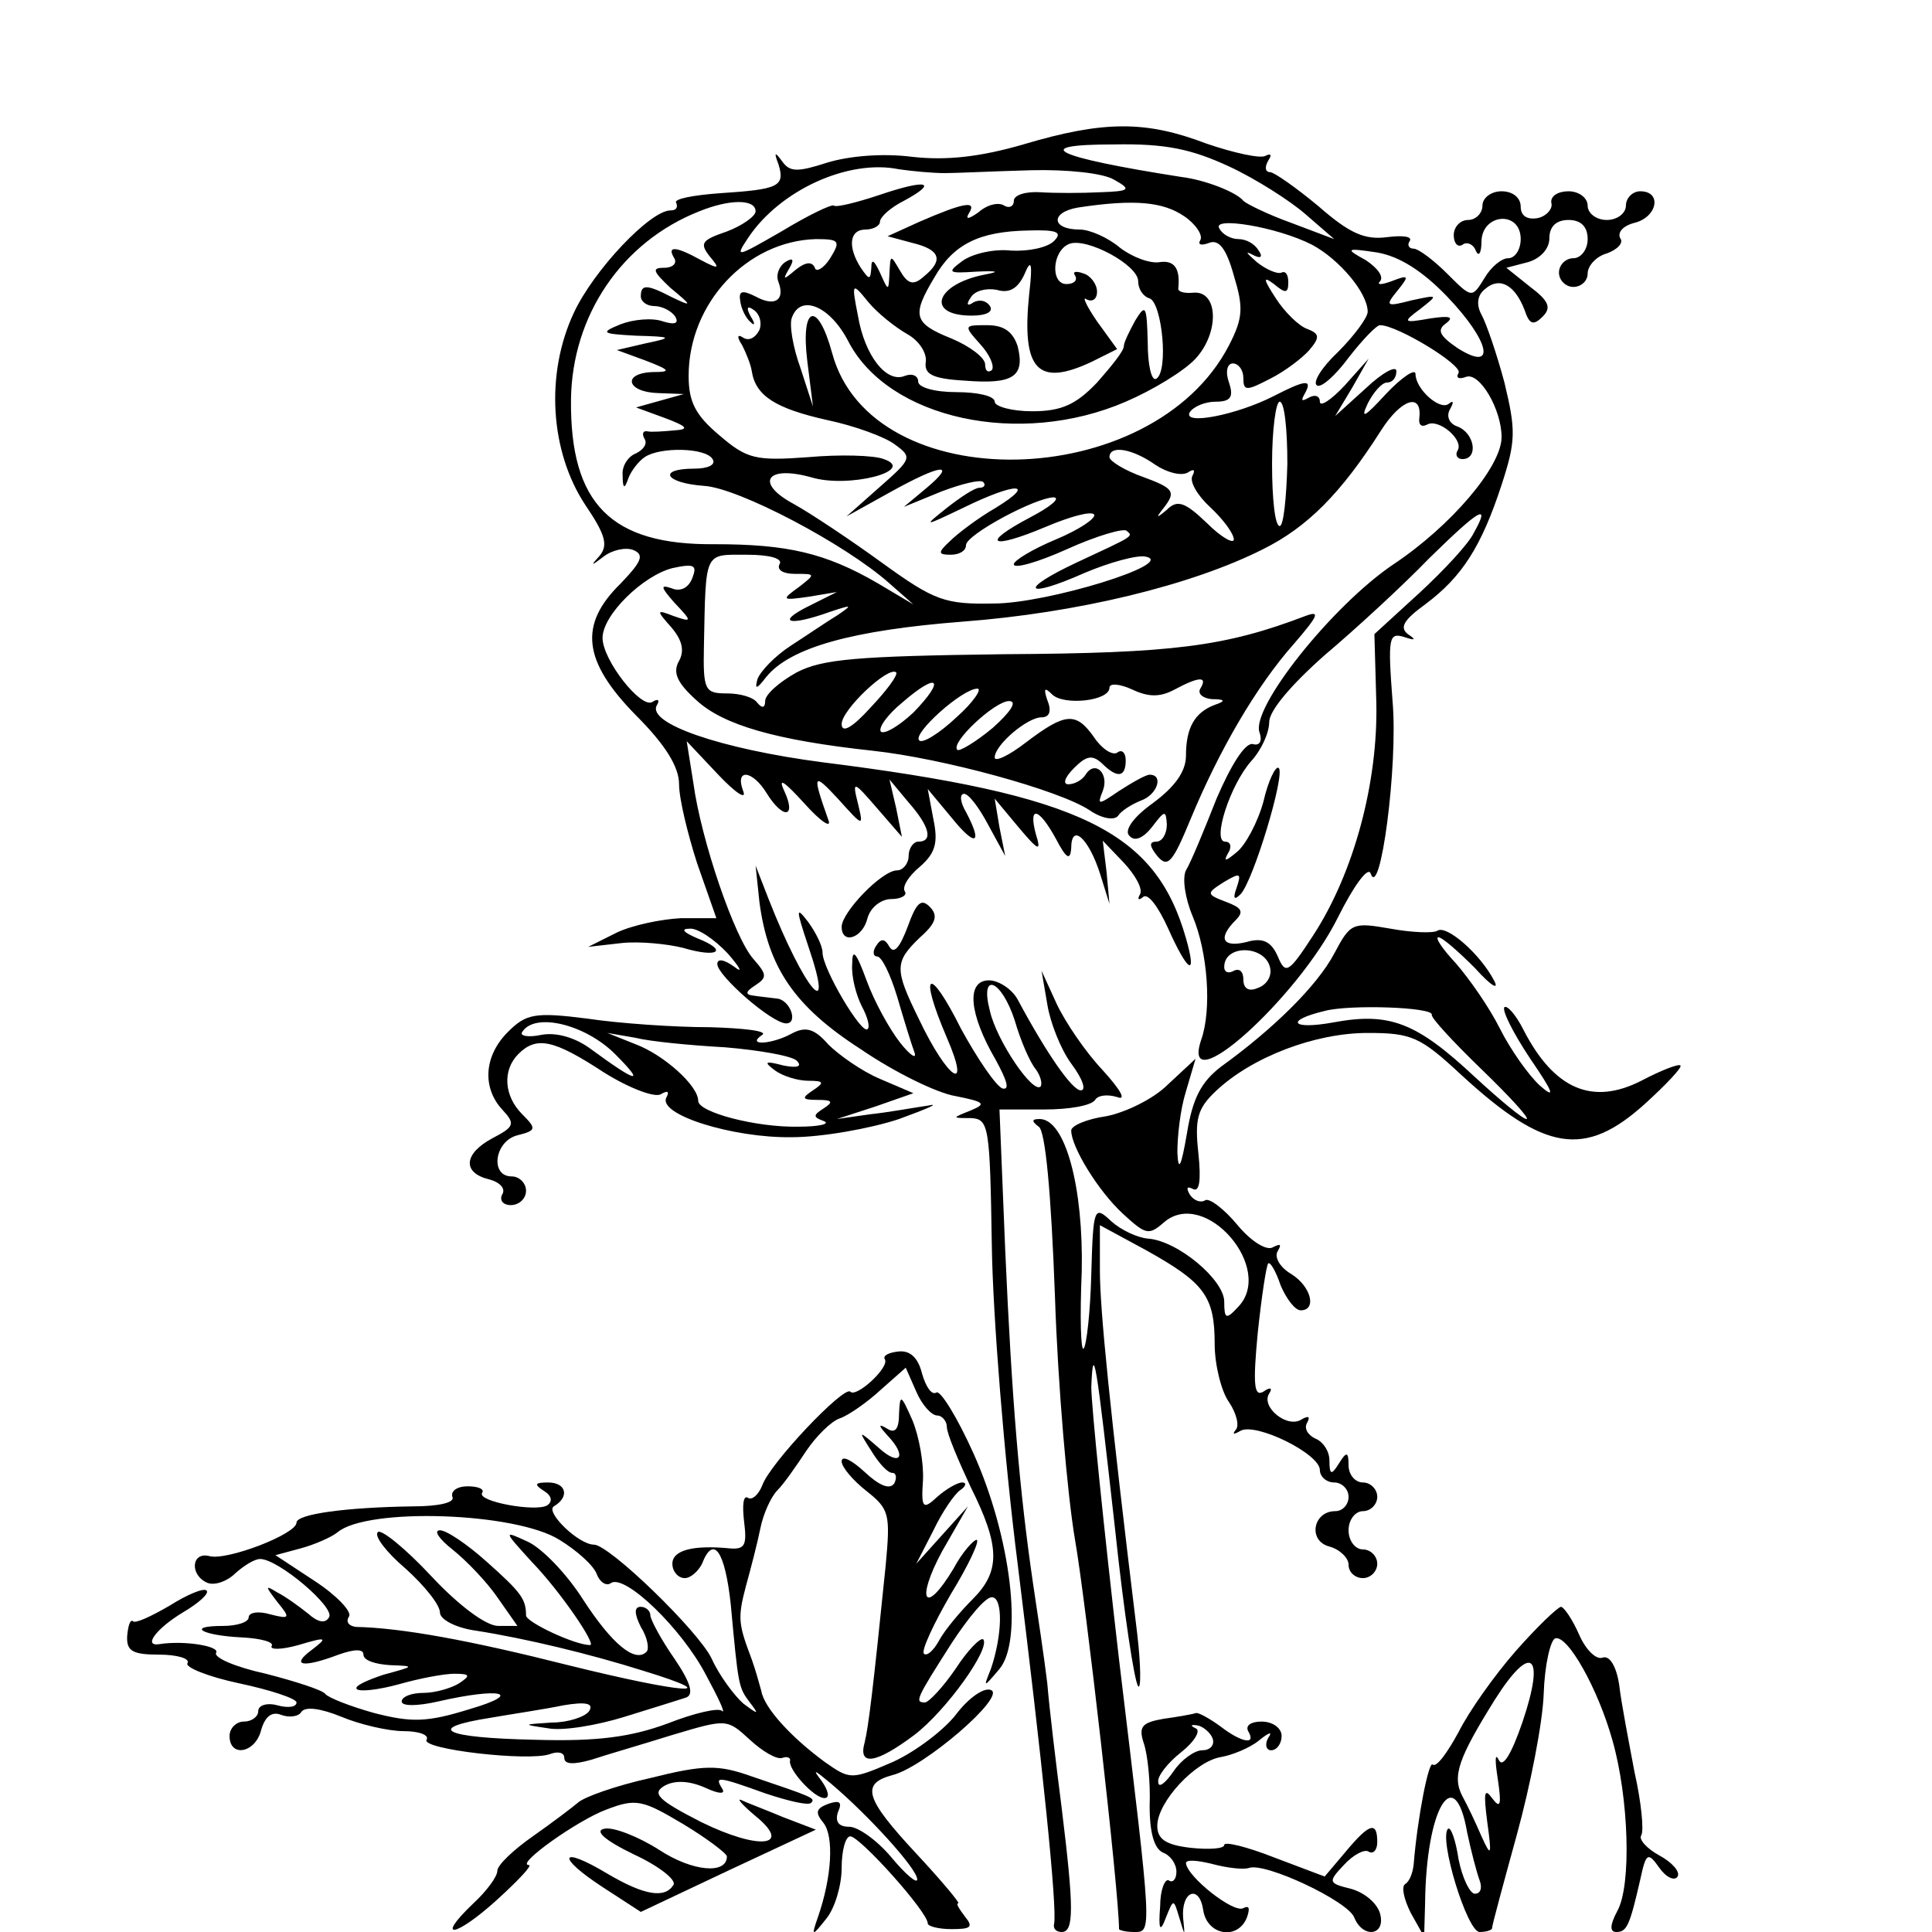 <?xml version="1.0" standalone="no"?>
<!DOCTYPE svg PUBLIC "-//W3C//DTD SVG 20010904//EN"
 "http://www.w3.org/TR/2001/REC-SVG-20010904/DTD/svg10.dtd">
<svg version="1.0" xmlns="http://www.w3.org/2000/svg"
 width="202pt" height="202pt" viewBox="0 0 202 202"
 preserveAspectRatio="xMidYMid meet">
<g transform="translate(0,202) scale(0.1,-0.1)"
fill="#000000" stroke="none">
<path d="M1070 1869 c-45 -13 -80 -17 -116 -13 -31 4 -66 1 -89 -6 -31 -10
-39 -10 -47 1 -8 11 -9 10 -4 -3 7 -23 0 -26 -61 -30 -28 -2 -49 -6 -46 -10 2
-5 0 -8 -6 -8 -21 0 -80 -62 -101 -107 -30 -64 -25 -145 12 -201 21 -31 24
-42 15 -53 -10 -11 -9 -11 4 -1 9 7 23 10 31 7 12 -5 9 -12 -13 -35 -44 -43
-40 -81 16 -138 31 -31 45 -54 45 -72 0 -15 9 -52 19 -83 l20 -57 -37 0 c-20
-1 -50 -7 -67 -15 l-30 -15 35 4 c19 2 48 -1 64 -5 37 -11 48 -3 15 10 -14 6
-18 10 -8 10 8 1 26 -11 40 -26 13 -15 16 -21 7 -14 -11 8 -18 9 -18 3 0 -12
57 -62 72 -62 13 0 4 25 -10 26 -7 1 -18 2 -24 3 -9 1 -9 4 2 11 12 8 12 11
-2 27 -20 22 -55 125 -63 184 l-7 44 33 -35 c18 -19 30 -27 26 -17 -9 24 10
22 25 -3 17 -27 31 -25 18 3 -7 15 0 10 21 -13 17 -19 29 -27 25 -17 -17 48
-16 50 10 22 27 -30 27 -30 21 -5 -6 24 -5 24 20 -5 l26 -30 -6 30 -7 30 20
-24 c22 -25 26 -41 10 -41 -5 0 -10 -7 -10 -15 0 -8 -6 -15 -12 -15 -16 0 -58
-44 -58 -59 0 -19 22 -12 27 9 3 11 14 20 25 20 10 0 17 4 14 8 -3 5 4 16 16
26 16 14 19 25 14 49 l-6 32 25 -30 c25 -31 33 -28 15 6 -6 10 -7 19 -2 19 5
0 16 -15 25 -32 l18 -33 -6 30 -5 30 25 -30 c21 -25 24 -26 18 -7 -8 30 3 28
21 -5 11 -21 15 -23 16 -10 0 27 18 11 30 -26 l10 -32 -3 33 -4 33 22 -23 c12
-13 20 -27 17 -33 -3 -5 -2 -7 3 -3 5 5 16 -10 26 -32 21 -47 31 -53 19 -11
-32 112 -109 150 -380 184 -107 14 -185 41 -173 60 3 5 1 7 -5 3 -12 -7 -52
44 -52 67 0 24 42 65 73 73 23 5 26 3 21 -10 -4 -11 -13 -15 -22 -11 -12 4
-11 1 3 -15 19 -20 19 -21 -1 -14 -18 7 -18 6 -2 -12 11 -13 14 -24 8 -35 -7
-12 -2 -23 18 -41 28 -26 83 -42 185 -53 73 -8 194 -41 226 -62 13 -9 26 -11
30 -6 3 5 14 12 24 16 17 6 24 27 9 27 -4 0 -18 -8 -32 -17 -22 -15 -23 -15
-17 0 7 18 -8 33 -18 17 -3 -5 -11 -10 -18 -10 -6 0 -4 7 6 17 13 13 19 14 29
5 16 -16 25 -15 25 3 0 8 -4 12 -9 8 -5 -3 -16 4 -24 16 -19 27 -30 26 -71 -5
-18 -14 -33 -21 -33 -16 0 13 34 42 49 42 8 0 11 6 6 18 -4 12 -3 14 5 6 12
-12 60 -7 60 7 0 5 11 4 24 -2 17 -8 29 -8 44 0 26 14 35 14 27 1 -3 -5 2 -10
12 -11 14 0 15 -2 3 -6 -21 -8 -30 -24 -30 -53 0 -17 -12 -33 -35 -50 -21 -15
-30 -29 -24 -34 5 -6 14 -3 24 10 13 17 14 17 15 2 0 -10 -5 -18 -11 -18 -8 0
-7 -5 1 -15 11 -13 16 -7 35 39 29 70 68 138 108 183 25 29 28 35 12 29 -84
-32 -138 -39 -315 -40 -154 -2 -190 -5 -217 -19 -18 -10 -33 -23 -33 -30 0 -7
-3 -8 -8 -2 -4 6 -18 10 -32 10 -23 0 -25 3 -24 50 2 100 0 95 45 95 24 0 38
-4 34 -10 -3 -6 4 -10 16 -10 22 0 22 0 4 -14 -18 -13 -18 -14 10 -10 l30 5
-30 -15 c-34 -17 -20 -21 22 -6 24 8 25 8 9 -3 -10 -6 -32 -21 -49 -32 -17
-11 -32 -27 -35 -35 -3 -11 -1 -11 9 2 25 31 90 49 205 58 120 9 240 38 315
76 46 23 81 58 123 124 21 33 43 40 40 13 -1 -7 2 -10 8 -7 12 7 39 -16 32
-27 -3 -5 0 -9 5 -9 17 0 13 27 -5 34 -9 3 -12 11 -8 18 4 7 4 10 -1 6 -9 -8
-35 15 -35 31 0 6 -14 -3 -31 -21 -22 -24 -27 -27 -19 -10 6 12 15 22 20 22 6
0 10 5 10 12 0 6 -14 -1 -32 -18 l-32 -29 18 30 17 30 -25 -28 c-14 -15 -26
-23 -26 -17 0 6 -5 8 -12 4 -7 -4 -8 -3 -4 4 9 16 1 15 -32 -2 -39 -20 -96
-31 -88 -17 4 6 16 11 27 11 16 0 19 5 14 20 -4 11 -2 20 4 20 6 0 11 -7 11
-15 0 -14 3 -14 28 -1 16 8 34 22 41 30 11 13 11 17 -2 22 -9 3 -24 18 -33 32
-13 20 -14 24 -2 15 12 -10 15 -10 15 2 0 8 -3 12 -7 10 -4 -2 -16 3 -26 11
-10 9 -13 12 -5 8 9 -5 12 -3 7 4 -4 7 -13 12 -21 12 -8 0 -17 5 -20 11 -9 13
60 2 97 -17 28 -15 58 -50 58 -70 0 -6 -14 -25 -31 -42 -17 -16 -27 -32 -22
-35 4 -3 19 10 33 29 14 18 29 34 33 34 18 0 87 -42 82 -50 -3 -5 0 -7 8 -4
14 5 37 -34 37 -63 0 -31 -53 -93 -113 -133 -64 -43 -150 -151 -140 -176 3 -9
0 -14 -7 -12 -8 2 -23 -22 -38 -57 -13 -33 -27 -67 -32 -75 -4 -8 -1 -29 7
-48 16 -38 20 -98 9 -129 -23 -68 101 43 143 128 16 32 31 53 34 46 10 -30 29
113 23 180 -5 66 -4 72 12 67 12 -4 13 -3 4 3 -9 7 -4 15 18 31 39 29 59 61
80 125 15 46 15 57 3 107 -8 30 -19 62 -24 71 -6 11 -4 21 4 27 15 13 31 4 41
-22 5 -15 9 -17 19 -7 9 9 7 16 -13 31 l-25 20 23 6 c13 4 22 14 22 25 0 12 7
19 20 19 13 0 20 -7 20 -20 0 -11 -7 -20 -15 -20 -8 0 -15 -7 -15 -15 0 -8 7
-15 15 -15 8 0 15 6 15 14 0 8 9 18 20 21 11 4 18 11 14 16 -3 6 3 13 15 16
24 6 29 33 6 33 -8 0 -15 -7 -15 -15 0 -8 -9 -15 -20 -15 -11 0 -20 7 -20 15
0 8 -9 15 -20 15 -11 0 -19 -5 -18 -12 2 -6 -5 -14 -14 -16 -11 -2 -18 2 -18
12 0 9 -8 16 -20 16 -11 0 -20 -7 -20 -15 0 -8 -7 -15 -15 -15 -8 0 -15 -7
-15 -16 0 -8 4 -13 9 -10 5 4 12 0 14 -6 3 -7 6 -3 6 10 1 29 41 32 41 2 0
-11 -6 -20 -13 -20 -7 0 -18 -9 -25 -21 -13 -21 -13 -21 -39 5 -14 14 -30 26
-35 26 -5 0 -7 4 -4 8 3 5 -8 6 -24 4 -23 -3 -39 4 -71 32 -24 20 -47 36 -51
36 -5 0 -6 5 -2 12 4 6 3 8 -3 5 -5 -3 -33 3 -62 13 -63 24 -107 24 -191 -1z
m215 -23 c28 -13 64 -36 80 -50 l30 -26 -45 17 c-25 9 -47 20 -50 23 -7 9 -40
22 -65 25 -134 21 -160 34 -70 34 54 1 81 -5 120 -23z m-297 -7 c12 0 52 2 90
3 37 1 76 -3 87 -10 18 -10 17 -12 -15 -13 -19 -1 -47 -1 -62 0 -16 1 -28 -3
-28 -9 0 -6 -5 -8 -10 -5 -6 4 -18 1 -27 -7 -10 -7 -14 -8 -10 -1 9 14 -6 11
-52 -9 l-33 -15 26 -7 c29 -7 33 -18 12 -35 -11 -10 -17 -8 -25 6 -10 17 -10
17 -11 -2 -1 -20 -1 -20 -10 0 -6 13 -9 15 -9 5 -1 -13 -2 -13 -11 0 -14 22
-12 40 5 40 8 0 15 4 15 8 0 5 11 15 25 22 37 20 24 23 -26 6 -24 -8 -45 -13
-47 -11 -2 2 -27 -10 -55 -27 -47 -27 -49 -28 -35 -7 33 50 105 83 158 72 14
-2 35 -4 48 -4z m-198 -40 c0 -5 -14 -15 -30 -21 -26 -9 -29 -12 -18 -26 11
-13 10 -14 -9 -4 -27 15 -36 15 -28 2 3 -5 -1 -10 -11 -10 -13 0 -11 -4 7 -21
23 -19 23 -20 2 -10 -27 14 -33 14 -33 1 0 -5 6 -10 14 -10 8 0 18 -5 22 -11
4 -7 0 -9 -13 -5 -11 4 -31 2 -44 -3 -22 -9 -20 -10 16 -12 38 -1 39 -2 10 -8
l-30 -7 30 -11 c26 -10 27 -12 8 -12 -33 -1 -28 -21 5 -22 l27 -1 -25 -7 -25
-7 30 -11 c24 -9 26 -12 10 -13 -11 -1 -24 -2 -28 -1 -5 1 -6 -3 -3 -8 3 -5
-1 -11 -9 -15 -8 -3 -15 -13 -14 -23 0 -14 2 -15 6 -3 3 8 11 18 17 22 16 11
64 10 71 -2 4 -6 -5 -10 -19 -10 -39 0 -31 -15 10 -18 36 -2 148 -61 194 -102
l25 -22 -37 22 c-55 32 -95 41 -171 41 -108 -1 -151 42 -150 151 1 88 53 165
134 197 32 13 59 13 59 0z m448 -5 c12 -8 20 -20 17 -25 -3 -5 1 -6 9 -3 10 4
18 -5 26 -34 10 -33 10 -44 -5 -73 -80 -155 -374 -161 -415 -8 -15 55 -33 50
-26 -8 l6 -48 -13 40 c-8 22 -12 46 -9 53 9 25 40 12 59 -25 42 -81 179 -111
290 -63 28 12 61 32 73 45 25 27 24 71 -2 69 -10 -1 -17 1 -16 5 2 20 -4 29
-19 27 -10 -2 -29 5 -42 15 -13 11 -32 19 -42 19 -30 0 -31 18 -2 23 59 9 89
6 111 -9z m-136 -26 c-7 -7 -27 -11 -45 -10 -17 2 -40 -3 -51 -11 -16 -12 -15
-13 15 -11 22 1 25 0 9 -3 -52 -10 -63 -43 -14 -43 15 0 23 4 19 10 -4 6 -11
7 -17 4 -7 -5 -8 -2 -3 5 4 7 16 10 27 8 13 -4 22 1 29 16 7 17 9 13 5 -21 -8
-79 9 -97 66 -70 l26 13 -21 29 c-11 16 -16 27 -11 23 6 -3 11 0 11 8 0 8 -7
17 -14 19 -8 3 -12 2 -9 -2 3 -5 -1 -9 -9 -9 -17 0 -15 35 3 42 18 7 72 -22
72 -39 0 -8 5 -16 12 -18 13 -5 20 -76 7 -84 -5 -3 -9 14 -9 38 -1 38 -2 41
-13 23 -6 -11 -12 -23 -12 -27 0 -5 -13 -21 -28 -38 -22 -23 -37 -30 -68 -30
-21 0 -39 5 -39 10 0 6 -18 10 -40 10 -23 0 -40 5 -40 11 0 6 -6 9 -14 6 -19
-8 -42 21 -49 63 -7 35 -6 35 11 14 10 -12 28 -26 40 -33 13 -7 21 -20 20 -29
-2 -13 6 -18 41 -20 50 -4 63 4 55 36 -5 15 -14 22 -32 22 -24 0 -25 0 -7 -20
10 -11 15 -23 12 -27 -4 -3 -7 -1 -7 6 0 7 -16 19 -35 27 -40 16 -42 24 -18
64 20 35 47 48 98 49 31 1 36 -2 27 -11z m-234 -18 c-7 -11 -15 -15 -16 -10
-3 7 -10 6 -20 -2 -13 -11 -14 -11 -7 1 6 10 4 12 -4 7 -7 -5 -10 -14 -7 -21
7 -19 -4 -26 -24 -15 -14 7 -18 6 -16 -5 1 -8 6 -18 11 -22 4 -4 5 -2 0 6 -5
9 -4 12 3 7 6 -4 9 -13 6 -21 -4 -8 -11 -12 -17 -8 -6 4 -7 1 -1 -8 4 -8 9
-20 10 -27 4 -26 25 -39 78 -51 29 -6 62 -18 72 -26 18 -13 17 -15 -16 -44
l-35 -31 45 25 c54 30 71 32 39 5 l-24 -20 39 16 c21 8 41 13 44 10 3 -3 1 -6
-4 -6 -5 0 -20 -10 -34 -21 -25 -20 -25 -20 17 0 55 27 78 27 34 0 -19 -11
-40 -27 -48 -35 -13 -12 -12 -14 1 -14 9 0 16 4 16 10 0 11 73 50 92 50 7 -1
-4 -10 -25 -21 -53 -28 -41 -34 16 -10 26 11 48 17 51 13 2 -4 -16 -16 -40
-26 -24 -10 -44 -22 -44 -26 0 -5 25 2 56 16 31 14 59 22 62 19 7 -6 8 -5 -52
-33 -62 -29 -55 -39 8 -11 26 11 55 19 64 17 33 -7 -103 -49 -159 -49 -51 -1
-62 3 -116 42 -33 24 -75 52 -93 62 -41 22 -29 41 18 28 39 -12 111 7 76 19
-10 4 -46 5 -79 2 -55 -4 -64 -2 -93 23 -25 21 -32 35 -32 62 0 76 61 141 133
143 25 0 26 -2 15 -20z m645 -40 c45 -47 52 -80 11 -54 -19 13 -22 19 -12 26
9 7 3 8 -17 5 -28 -5 -29 -4 -10 10 19 15 19 15 -9 9 -27 -7 -28 -6 -15 10 13
16 12 17 -6 10 -11 -4 -16 -4 -12 0 4 5 -3 14 -15 22 -22 12 -21 13 12 8 23
-4 47 -19 73 -46z m-167 -175 c-1 -36 -4 -65 -8 -65 -5 0 -8 29 -8 65 0 36 4
65 8 65 5 0 8 -29 8 -65z m-138 -1 c12 -8 27 -12 34 -8 6 4 8 3 5 -3 -4 -6 5
-21 18 -33 14 -13 25 -28 25 -34 0 -5 -13 2 -28 17 -23 22 -31 25 -42 14 -12
-10 -12 -9 -1 5 10 14 7 18 -23 29 -20 7 -36 17 -36 21 0 13 24 9 48 -8z m333
-71 c-5 -11 -31 -39 -57 -63 l-47 -43 2 -71 c2 -83 -23 -178 -66 -244 -26 -40
-29 -41 -37 -22 -7 16 -16 20 -33 15 -25 -6 -30 4 -11 23 9 9 6 13 -10 19 -21
8 -21 9 -2 21 17 10 18 9 13 -6 -4 -11 -3 -14 4 -7 13 13 47 125 40 132 -3 3
-11 -13 -16 -35 -6 -22 -19 -46 -28 -53 -12 -10 -14 -10 -9 -1 4 6 3 12 -3 12
-14 0 5 59 27 84 11 12 19 30 19 41 0 12 23 39 58 70 32 27 82 73 109 101 53
52 65 59 47 27z m-631 -183 c-19 -21 -30 -27 -30 -17 0 15 49 61 57 54 2 -3
-10 -19 -27 -37z m45 -5 c-15 -14 -30 -23 -34 -20 -3 4 7 18 23 31 37 32 45
24 11 -11z m45 -5 c-18 -17 -36 -28 -39 -24 -7 7 45 54 61 54 5 0 -4 -14 -22
-30z m38 -11 c-18 -15 -35 -25 -37 -23 -8 7 39 51 54 51 9 0 2 -11 -17 -28z
m290 -251 c2 -9 -4 -18 -13 -21 -9 -4 -15 -1 -15 9 0 8 -4 12 -10 9 -5 -3 -10
-2 -10 4 0 24 43 23 48 -1z"/>
<path d="M794 1077 c9 -68 36 -109 106 -154 35 -24 80 -46 99 -49 30 -6 33 -8
16 -15 -20 -8 -20 -8 0 -8 19 -1 20 -8 22 -133 1 -73 13 -223 27 -333 25 -201
42 -363 38 -377 -1 -5 3 -8 8 -8 13 0 13 24 0 130 -6 47 -13 105 -15 130 -3
25 -10 72 -15 105 -14 96 -22 189 -29 348 l-6 147 47 0 c26 0 49 4 53 10 3 5
13 6 23 3 10 -4 4 7 -15 28 -18 19 -39 50 -48 69 l-16 35 6 -35 c3 -19 14 -47
25 -62 12 -16 16 -28 10 -28 -9 0 -36 39 -66 95 -6 11 -20 20 -30 20 -24 0
-21 -35 7 -83 12 -22 15 -32 7 -30 -7 3 -26 31 -43 62 -34 68 -45 61 -15 -9
26 -60 1 -44 -29 19 -26 53 -26 60 1 86 17 15 19 23 10 32 -9 9 -14 4 -23 -21
-8 -21 -14 -29 -19 -21 -5 9 -9 9 -14 1 -4 -6 -3 -11 1 -11 5 0 14 -19 21 -42
7 -24 15 -50 18 -58 3 -8 -4 -4 -15 10 -11 14 -27 43 -35 65 -11 30 -15 34
-15 17 -1 -13 4 -32 10 -44 6 -11 9 -22 6 -24 -6 -6 -47 63 -47 80 0 7 -7 21
-15 32 -13 17 -13 14 0 -25 29 -85 -4 -46 -41 48 l-14 36 4 -38z m267 -124 c6
-21 16 -44 22 -51 5 -7 7 -15 5 -18 -8 -8 -46 48 -53 79 -11 42 12 33 26 -10z"/>
<path d="M1395 1023 c-18 -34 -64 -79 -118 -118 -21 -16 -30 -33 -36 -70 -6
-35 -9 -41 -10 -20 0 17 3 45 9 64 l10 34 -29 -27 c-15 -15 -44 -29 -64 -33
-21 -3 -37 -10 -37 -15 0 -17 28 -63 54 -87 24 -22 27 -23 43 -9 43 37 117
-49 77 -89 -12 -13 -14 -12 -14 6 0 23 -49 64 -80 66 -11 1 -28 9 -38 18 -18
17 -19 15 -21 -55 -1 -40 -5 -75 -8 -78 -3 -3 -4 33 -2 80 2 88 -17 160 -44
160 -8 0 -9 -2 -1 -8 7 -4 13 -69 17 -177 3 -93 13 -208 21 -255 11 -62 46
-368 46 -407 0 -1 7 -3 15 -3 20 0 20 -6 -15 285 -16 138 -29 266 -29 285 2
48 5 29 25 -150 9 -85 20 -158 24 -163 3 -4 3 21 -1 55 -29 238 -39 339 -39
380 l0 47 48 -26 c61 -34 72 -48 72 -98 0 -22 7 -50 15 -61 8 -12 11 -25 7
-29 -4 -5 -2 -5 5 -1 16 9 83 -24 83 -41 0 -7 7 -13 15 -13 8 0 15 -7 15 -15
0 -8 -6 -15 -14 -15 -23 0 -29 -31 -6 -37 11 -3 20 -12 20 -19 0 -8 7 -14 15
-14 8 0 15 7 15 15 0 8 -7 15 -15 15 -8 0 -15 9 -15 20 0 11 7 20 15 20 8 0
15 7 15 15 0 8 -7 15 -15 15 -8 0 -15 8 -15 18 0 14 -2 15 -10 2 -8 -13 -10
-12 -10 3 0 10 -7 20 -15 23 -8 4 -12 11 -8 17 3 6 1 7 -6 3 -15 -10 -43 13
-34 27 4 6 1 7 -6 2 -10 -6 -11 8 -6 61 4 38 9 71 11 73 2 2 8 -8 13 -23 6
-14 15 -26 21 -26 17 0 11 25 -10 38 -12 7 -18 18 -14 24 4 7 3 8 -5 4 -6 -4
-22 5 -37 23 -14 17 -30 29 -34 26 -5 -3 -12 0 -16 6 -4 7 -3 9 3 6 7 -4 9 8
6 37 -4 36 -1 47 18 65 38 36 104 61 159 61 46 0 55 -4 98 -44 87 -80 129 -87
192 -30 22 20 39 38 37 40 -2 2 -20 -5 -41 -16 -51 -26 -91 -9 -123 53 -8 16
-17 26 -20 24 -3 -3 9 -27 27 -54 24 -35 27 -43 10 -28 -12 11 -31 38 -42 60
-11 22 -32 52 -46 68 -14 15 -22 27 -18 27 4 0 21 -15 38 -32 17 -19 26 -24
20 -13 -14 27 -49 58 -59 52 -4 -3 -27 -2 -49 2 -40 7 -42 6 -59 -26z m102
-64 c-1 -3 22 -28 52 -57 30 -29 51 -52 47 -52 -4 0 -28 20 -54 44 -61 57 -89
68 -148 57 -44 -8 -51 2 -9 12 26 7 114 4 112 -4z"/>
<path d="M531 941 c-25 -25 -27 -58 -6 -81 14 -15 13 -18 -10 -30 -30 -16 -32
-36 -4 -43 12 -3 18 -10 14 -16 -3 -6 1 -11 9 -11 9 0 16 7 16 15 0 8 -7 15
-15 15 -23 0 -18 37 6 43 20 5 20 7 5 22 -19 19 -21 46 -4 63 19 19 37 15 89
-19 27 -17 54 -27 60 -23 7 4 9 3 6 -3 -11 -18 69 -43 131 -42 31 0 82 9 112
19 30 11 44 17 30 14 -14 -2 -41 -7 -60 -9 l-35 -5 40 13 40 14 -35 15 c-19 8
-43 25 -54 36 -14 16 -23 19 -37 12 -21 -12 -50 -14 -32 -2 6 4 -19 7 -55 8
-37 0 -95 4 -128 9 -55 7 -64 5 -83 -14z m112 -23 c32 -32 24 -31 -25 5 -16
12 -36 18 -52 15 -14 -3 -23 -1 -20 3 13 21 66 8 97 -23z m115 7 c36 -3 70 -9
75 -14 6 -6 1 -8 -14 -5 -19 5 -21 4 -9 -5 8 -6 24 -11 35 -11 17 0 17 -2 5
-10 -12 -8 -12 -10 5 -10 15 0 17 -2 6 -9 -11 -7 -11 -9 0 -13 8 -3 -4 -6 -26
-6 -44 -1 -105 15 -105 27 0 16 -36 48 -65 59 l-30 12 29 -5 c16 -4 58 -8 94
-10z"/>
<path d="M925 599 c6 -8 -30 -41 -36 -34 -7 6 -84 -75 -92 -98 -4 -10 -11 -16
-15 -13 -5 3 -6 -8 -4 -25 3 -24 1 -29 -14 -28 -40 4 -61 -2 -61 -16 0 -8 6
-15 13 -15 6 0 14 7 18 15 12 31 24 13 30 -42 8 -86 8 -87 20 -103 10 -13 9
-13 -7 -1 -9 8 -25 29 -33 47 -14 29 -107 119 -123 119 -16 0 -51 34 -42 40
17 10 13 25 -6 25 -14 0 -15 -2 -4 -9 8 -5 9 -11 3 -15 -12 -7 -73 4 -68 13 3
4 -4 7 -15 7 -11 0 -18 -5 -16 -11 3 -6 -14 -10 -42 -10 -69 -1 -121 -8 -121
-17 0 -12 -73 -40 -91 -35 -19 5 -21 -20 -2 -28 8 -3 21 2 29 10 9 8 20 15 26
15 19 0 79 -51 72 -61 -4 -7 -12 -5 -22 4 -10 8 -24 18 -32 22 -13 8 -13 7 0
-10 14 -17 13 -18 -7 -13 -13 4 -23 2 -23 -3 0 -5 -12 -9 -27 -9 -39 0 -22
-10 20 -12 20 -1 34 -5 31 -9 -2 -4 10 -4 28 1 30 9 31 8 14 -5 -23 -17 -9
-19 28 -5 17 6 26 6 26 0 0 -6 12 -10 28 -11 26 -1 26 -1 -7 -10 -18 -6 -31
-12 -28 -15 3 -3 22 -1 44 5 21 6 47 11 58 11 17 0 17 -2 5 -10 -8 -5 -25 -10
-37 -10 -13 0 -23 -4 -23 -9 0 -5 16 -5 38 0 65 15 91 9 33 -8 -45 -14 -61
-14 -100 -4 -25 7 -48 16 -51 20 -3 4 -31 13 -62 21 -32 7 -55 17 -52 22 4 7
-34 13 -59 9 -18 -3 -4 16 24 33 17 10 28 20 25 23 -3 3 -20 -4 -39 -16 -19
-11 -36 -19 -38 -16 -3 2 -5 -5 -6 -15 -1 -16 5 -20 33 -20 19 0 33 -4 30 -9
-3 -4 21 -14 54 -21 33 -7 60 -16 60 -20 0 -5 -9 -6 -20 -3 -11 3 -20 0 -20
-6 0 -6 -7 -11 -15 -11 -8 0 -15 -7 -15 -15 0 -23 27 -18 33 6 4 14 11 20 21
16 8 -3 18 -2 21 3 4 6 20 4 42 -5 19 -8 49 -15 65 -15 16 0 27 -4 24 -9 -6
-10 107 -23 129 -15 8 3 15 2 15 -4 0 -7 10 -7 28 -2 15 5 53 16 85 26 57 17
57 17 81 -5 13 -12 28 -21 34 -19 5 2 9 0 8 -3 -2 -9 25 -39 36 -39 6 0 4 8
-3 18 -10 13 -8 12 10 -3 39 -33 90 -89 90 -100 0 -5 -12 5 -27 23 -15 18 -35
32 -44 32 -11 0 -15 5 -12 15 5 11 2 13 -10 9 -13 -5 -14 -9 -5 -20 11 -14 9
-56 -6 -99 -7 -20 -6 -20 9 -1 9 11 16 35 16 53 0 18 4 33 9 33 10 0 81 -79
81 -91 0 -3 11 -6 25 -6 20 0 23 2 14 13 -6 8 -10 14 -7 14 2 0 -17 23 -44 52
-54 58 -58 73 -25 82 33 8 120 83 103 89 -7 3 -23 -8 -36 -25 -12 -16 -42 -39
-66 -50 -44 -19 -45 -19 -72 0 -34 25 -63 56 -66 74 -2 7 -6 22 -10 33 -14 37
-15 43 -6 77 5 18 12 45 15 60 3 15 11 33 18 40 7 7 20 26 30 41 10 15 26 31
35 34 9 3 29 17 43 30 l26 23 11 -25 c6 -14 16 -25 22 -25 5 0 10 -6 10 -12 0
-7 12 -35 25 -63 31 -62 31 -88 2 -117 -13 -13 -29 -32 -35 -43 -6 -11 -13
-17 -16 -14 -3 3 10 31 28 62 19 31 31 57 27 57 -3 0 -15 -13 -24 -30 -30 -50
-40 -34 -12 18 l27 47 -27 -30 -27 -30 18 35 c9 19 22 38 28 42 6 4 7 8 2 8
-5 0 -17 -7 -26 -15 -15 -14 -17 -12 -15 17 1 18 -4 46 -11 63 -12 27 -13 28
-14 7 0 -16 -4 -21 -12 -16 -10 6 -10 4 0 -7 21 -22 13 -33 -9 -13 -22 19 -22
19 -8 -3 8 -13 17 -23 22 -23 4 0 5 -5 2 -11 -5 -7 -16 -2 -31 12 -13 12 -24
18 -24 11 0 -6 12 -20 26 -31 24 -19 25 -24 20 -78 -13 -128 -18 -169 -22
-185 -7 -25 12 -22 52 8 34 26 80 91 72 100 -3 2 -16 -11 -29 -31 -13 -19 -28
-35 -32 -35 -11 0 -9 4 28 62 17 26 35 48 42 48 12 0 11 -40 -1 -75 -8 -20 -8
-20 9 0 25 30 12 138 -27 225 -17 38 -35 67 -39 64 -5 -3 -11 6 -15 20 -4 16
-12 24 -24 23 -10 -1 -17 -4 -15 -8z m-340 -189 c18 -11 36 -27 39 -36 3 -8
10 -13 15 -9 15 9 74 -48 99 -96 13 -24 21 -41 17 -38 -3 4 -29 -2 -57 -13
-38 -14 -73 -19 -139 -17 -95 2 -116 12 -46 23 23 4 57 9 76 13 24 4 32 2 27
-6 -4 -6 -22 -12 -39 -12 -31 -2 -31 -2 -4 -6 15 -3 51 3 80 12 29 9 58 18 64
20 9 3 5 16 -12 41 -14 20 -25 41 -25 45 0 5 -5 9 -10 9 -7 0 -7 -7 0 -21 7
-11 9 -23 6 -26 -12 -12 -36 8 -66 54 -17 27 -43 54 -58 61 -26 12 -26 12 4
-21 30 -31 68 -87 61 -87 -16 0 -67 24 -67 31 0 17 -5 24 -41 56 -20 18 -42
33 -49 33 -7 0 -1 -9 13 -20 15 -12 36 -34 47 -50 l21 -30 -20 0 c-13 0 -42
22 -70 52 -27 29 -53 50 -56 46 -4 -4 9 -21 29 -38 20 -18 36 -38 36 -46 0 -7
16 -16 38 -19 51 -8 118 -24 175 -42 88 -27 42 -24 -79 6 -103 26 -174 39
-222 40 -7 1 -11 5 -7 11 3 5 -13 22 -36 37 l-41 27 26 7 c15 4 33 12 39 17
31 26 186 21 232 -8z"/>
<path d="M1585 294 c-22 -25 -49 -63 -60 -85 -12 -22 -23 -37 -27 -34 -4 5
-16 -55 -20 -105 -1 -8 -4 -17 -9 -20 -4 -3 -1 -16 6 -30 l14 -25 1 35 c1 100
31 149 44 74 4 -19 10 -42 13 -50 3 -8 1 -14 -5 -14 -5 0 -13 16 -17 36 -3 20
-8 34 -11 32 -10 -10 20 -108 33 -108 7 0 13 2 13 4 0 3 12 47 26 98 14 51 27
117 28 147 1 30 7 56 12 58 13 4 45 -53 60 -107 17 -60 20 -151 5 -178 -8 -15
-8 -22 -1 -22 11 0 14 7 25 55 6 28 8 29 20 12 7 -10 16 -14 19 -9 3 5 -6 15
-19 22 -13 7 -22 17 -19 21 3 5 0 35 -7 66 -6 32 -14 73 -16 91 -3 20 -10 31
-17 29 -7 -3 -18 8 -25 24 -7 16 -16 29 -19 29 -4 -1 -25 -21 -47 -46z m7 -74
c-12 -35 -21 -49 -25 -40 -4 8 -4 -1 -1 -20 4 -27 3 -32 -6 -20 -8 11 -9 6 -5
-25 5 -36 4 -37 -6 -15 -6 14 -15 33 -20 42 -11 21 -4 40 34 101 38 60 53 48
29 -23z"/>
<path d="M1217 223 c-23 -4 -27 -8 -21 -26 4 -12 7 -41 6 -65 0 -29 5 -45 14
-49 8 -3 14 -12 14 -20 0 -8 -4 -12 -8 -9 -4 2 -9 -10 -9 -27 -2 -25 0 -28 6
-12 8 20 8 20 14 0 6 -20 6 -20 4 0 -2 28 17 35 21 8 4 -27 37 -32 46 -7 3 9
2 12 -4 9 -10 -6 -59 33 -60 47 0 4 12 3 28 -1 15 -4 32 -6 38 -4 17 6 104
-35 110 -52 9 -22 33 -19 27 4 -3 11 -16 22 -30 26 -24 6 -25 7 -8 25 10 11
22 17 26 14 5 -3 9 2 9 10 0 22 -8 20 -33 -10 l-22 -26 -53 20 c-28 11 -52 17
-52 13 0 -4 -16 -5 -35 -3 -26 3 -35 9 -35 23 0 25 40 68 67 72 11 2 29 9 39
17 11 9 15 10 10 3 -4 -7 -2 -13 3 -13 6 0 11 7 11 15 0 8 -9 15 -21 15 -11 0
-17 -4 -14 -10 9 -15 -7 -12 -29 5 -11 8 -22 14 -25 14 -3 -1 -19 -4 -34 -6z
m51 -21 c2 -7 -3 -12 -11 -12 -8 0 -22 -10 -30 -22 -9 -13 -16 -18 -16 -11 -1
6 10 20 24 31 14 11 21 23 15 25 -6 3 -5 4 2 3 6 -1 14 -8 16 -14z"/>-->
<path d="M680 161 c-36 -8 -70 -20 -76 -26 -6 -5 -27 -21 -47 -35 -20 -14 -37
-30 -37 -36 0 -6 -11 -21 -25 -34 -41 -39 -19 -36 25 4 22 20 37 36 33 36 -15
0 51 47 81 58 31 12 38 10 80 -15 25 -15 46 -31 46 -34 0 -19 -36 -16 -71 7
-22 14 -48 24 -57 22 -11 -2 0 -12 31 -27 26 -12 45 -27 41 -32 -9 -14 -30
-11 -69 12 -50 30 -54 18 -5 -14 l40 -26 91 43 92 43 -34 13 c-19 8 -38 15
-44 18 -5 2 1 -5 14 -16 41 -33 5 -37 -56 -7 -45 23 -52 30 -38 38 11 6 26 5
42 -2 15 -7 22 -7 18 -1 -8 13 -5 13 45 -5 24 -8 45 -13 48 -10 5 5 2 6 -63
28 -34 12 -49 12 -105 -2z"/>
</g>
</svg>
